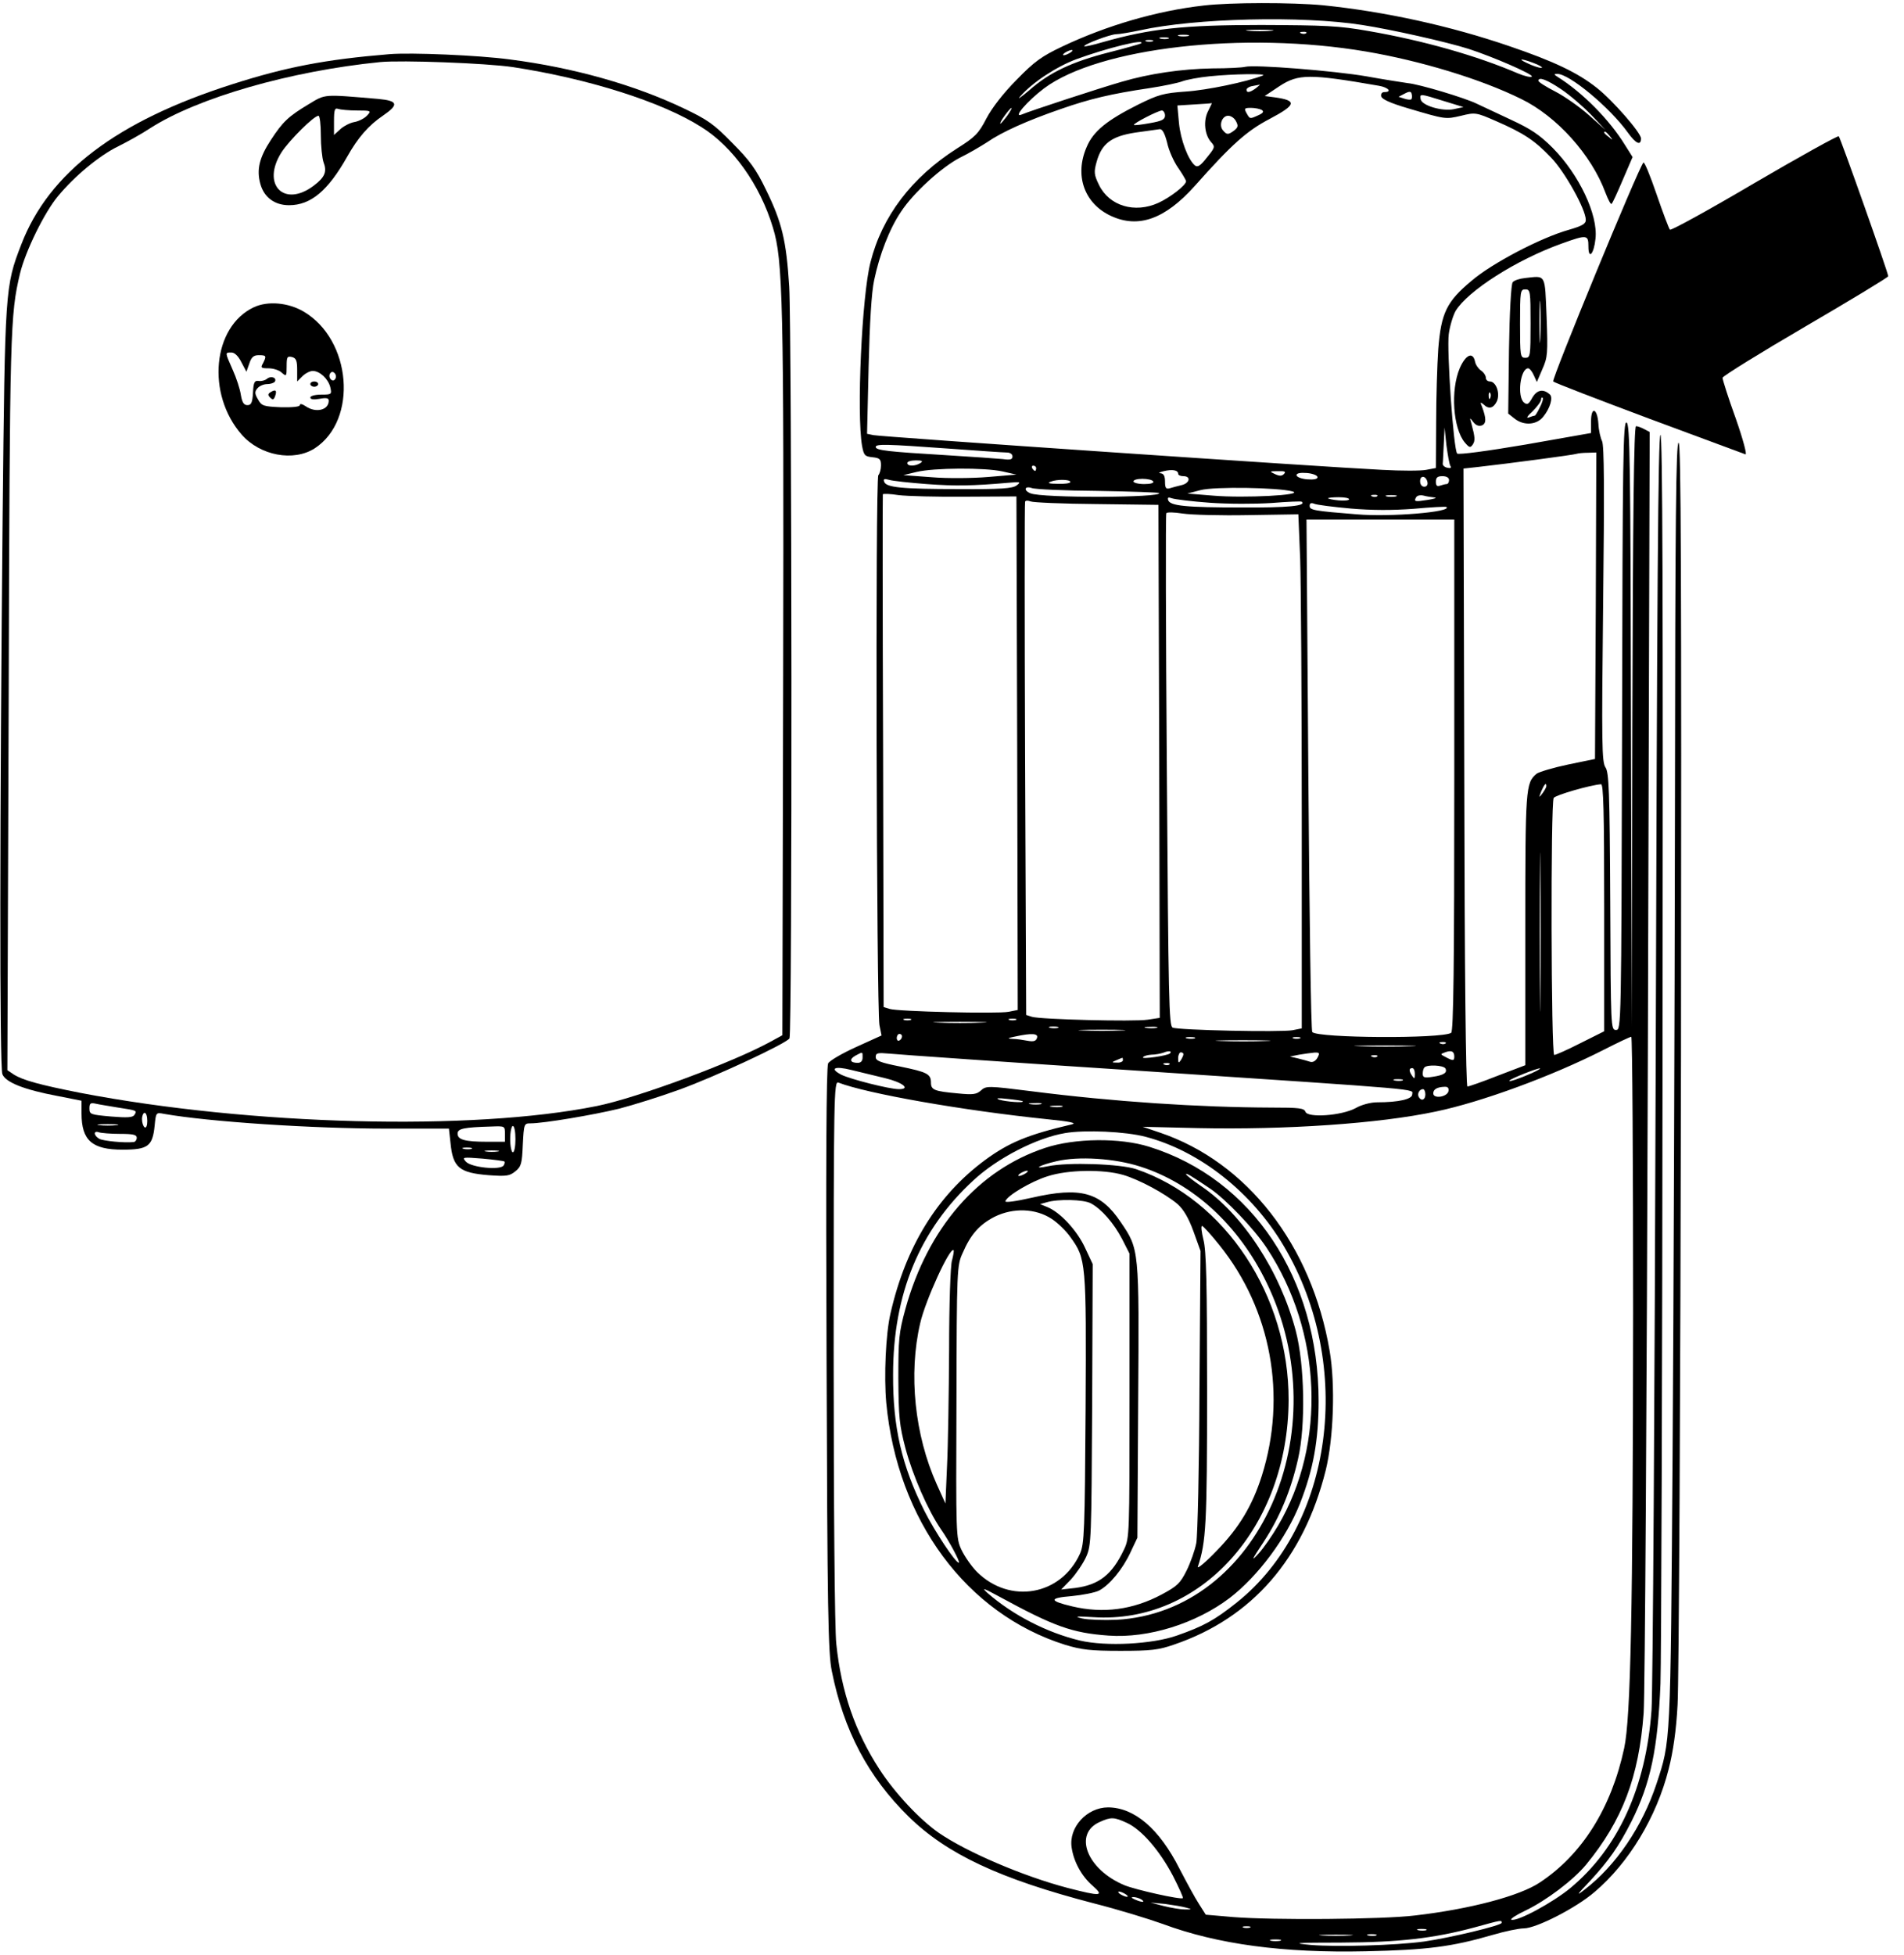 <?xml version="1.0" standalone="no"?>
<!DOCTYPE svg PUBLIC "-//W3C//DTD SVG 20010904//EN"
 "http://www.w3.org/TR/2001/REC-SVG-20010904/DTD/svg10.dtd">
<svg version="1.0" xmlns="http://www.w3.org/2000/svg"
 width="724pt" height="743pt" viewBox="0 0 724 743"
 preserveAspectRatio="xMidYMid meet">

<g transform="translate(0,743) scale(0.1,-0.1)"
fill="#000000" stroke="none">
<path d="M4577 7409 c-178 -20 -369 -76 -536 -155 -80 -38 -107 -57 -175 -127
-50 -50 -94 -107 -115 -147 -30 -58 -43 -71 -113 -115 -171 -109 -284 -257
-328 -432 -33 -128 -53 -576 -32 -698 7 -36 10 -40 40 -43 27 -3 32 -7 32 -31
0 -15 -5 -32 -10 -37 -12 -12 -7 -2024 4 -2090 l8 -40 -97 -44 c-53 -24 -101
-52 -106 -62 -7 -13 -9 -395 -6 -1126 3 -954 6 -1118 20 -1184 45 -226 139
-403 292 -553 146 -143 347 -237 705 -330 91 -23 208 -59 261 -78 210 -78 460
-111 773 -104 232 5 326 17 481 62 47 14 101 25 119 25 47 0 198 77 269 138
131 111 236 285 282 467 17 66 29 148 34 245 5 80 11 1191 13 2469 2 1853 0
2325 -9 2328 -10 4 -13 -283 -14 -1409 -1 -777 -5 -1876 -9 -2443 -8 -1106 -7
-1080 -61 -1245 -54 -163 -154 -311 -274 -403 -33 -26 -30 -20 21 33 72 78
109 131 157 225 74 147 101 279 111 525 3 80 7 1180 8 2444 2 1697 0 2300 -8
2303 -9 3 -13 -614 -18 -2354 -4 -1303 -11 -2418 -16 -2493 -21 -294 -127
-526 -309 -677 -67 -55 -201 -128 -224 -120 -6 2 18 18 54 35 79 38 181 115
230 174 138 168 201 333 219 576 5 70 12 1194 16 2498 l7 2372 -21 11 c-11 6
-25 11 -31 11 -8 0 -12 -345 -14 -1142 l-2 -1143 -3 1146 c-2 1007 -4 1148
-17 1153 -13 5 -15 -129 -17 -1152 -3 -1149 -3 -1157 -23 -1157 -20 0 -20 7
-22 488 -2 422 -5 491 -18 510 -14 20 -15 89 -9 620 5 439 4 603 -4 620 -6 12
-13 42 -14 66 -4 60 -28 68 -28 9 l0 -44 -250 -44 c-147 -25 -254 -39 -259
-34 -14 14 -40 393 -32 454 4 30 16 70 26 88 46 76 230 194 403 256 97 35 102
34 102 -11 0 -52 21 -29 27 30 10 90 -62 243 -163 345 -50 50 -83 72 -161 108
-54 25 -111 52 -128 60 -45 22 -218 74 -262 78 -21 3 -92 14 -158 26 -123 21
-424 45 -460 36 -11 -3 -67 -6 -125 -6 -117 -2 -240 -20 -345 -51 -84 -24
-352 -112 -379 -124 -37 -16 19 50 84 99 207 155 760 219 1225 140 206 -35
435 -104 589 -180 136 -66 268 -213 321 -357 10 -26 20 -45 23 -42 4 3 23 45
43 92 l37 86 -29 46 c-59 96 -161 199 -255 258 -16 10 -16 12 -3 12 45 2 201
-128 269 -223 31 -43 50 -51 50 -22 0 21 -107 144 -168 192 -73 58 -164 101
-331 158 -227 78 -476 132 -710 156 -117 11 -353 11 -454 -1z m603 -74 c110
-17 320 -64 405 -91 92 -30 245 -96 240 -105 -3 -4 -27 1 -53 12 -156 67 -360
125 -568 161 -113 20 -164 22 -409 23 -296 0 -421 -14 -601 -65 -37 -11 -69
-18 -71 -16 -6 6 99 46 122 46 12 0 53 7 91 15 208 46 615 56 844 20z m-347
-22 c-24 -2 -62 -2 -85 0 -24 2 -5 4 42 4 47 0 66 -2 43 -4z m134 -9 c-3 -3
-12 -4 -19 -1 -8 3 -5 6 6 6 11 1 17 -2 13 -5z m-449 -11 c-10 -2 -26 -2 -35
0 -10 3 -2 5 17 5 19 0 27 -2 18 -5z m-75 -10 c-7 -2 -21 -2 -30 0 -10 3 -4 5
12 5 17 0 24 -2 18 -5z m-60 -10 c-7 -2 -19 -2 -25 0 -7 3 -2 5 12 5 14 0 19
-2 13 -5z m-44 -8 c-3 -2 -58 -18 -122 -34 -141 -36 -226 -76 -303 -144 -33
-28 -48 -38 -34 -23 46 53 138 113 213 141 118 43 264 79 246 60z m-269 -35
c-8 -5 -19 -10 -25 -10 -5 0 -3 5 5 10 8 5 20 10 25 10 6 0 3 -5 -5 -10z
m1775 -45 c17 -8 23 -13 15 -13 -8 0 -33 8 -55 19 -43 20 -10 15 40 -6z
m-1043 -42 c-60 -24 -214 -56 -293 -61 -85 -6 -105 -12 -180 -49 -120 -60
-172 -102 -197 -162 -47 -108 -9 -215 93 -262 104 -48 205 -12 318 114 142
160 199 210 285 255 102 54 105 70 19 82 l-38 5 57 38 c71 46 113 47 377 1 36
-6 52 -24 21 -24 -9 0 -14 -7 -12 -16 2 -11 35 -26 103 -46 142 -42 141 -42
201 -28 53 13 57 13 132 -20 106 -46 148 -74 210 -139 53 -55 132 -197 132
-237 0 -15 -14 -23 -66 -38 -106 -30 -291 -127 -368 -193 -95 -79 -116 -122
-127 -260 -4 -59 -8 -185 -8 -280 l-1 -172 -37 -7 c-20 -4 -95 -4 -167 0 -229
11 -1910 126 -1935 132 l-24 5 6 257 c4 165 11 282 21 327 20 96 58 195 102
260 47 72 155 170 225 206 31 15 77 42 102 58 56 39 154 83 282 127 109 38
188 57 336 79 53 8 110 20 125 26 16 6 63 15 104 19 88 9 221 11 202 3z m1134
-52 c33 -22 84 -66 114 -97 l55 -58 -64 57 c-35 31 -92 71 -127 89 -35 18 -64
36 -64 41 0 16 31 5 86 -32z m-1160 4 c-23 -17 -36 -19 -36 -6 0 5 10 12 23
14 12 2 24 5 27 5 3 1 -4 -5 -14 -13z m591 -42 c-3 -3 -15 -2 -27 2 l-22 7 23
12 c19 10 25 9 27 -2 2 -7 1 -16 -1 -19z m123 -7 l75 -23 -37 -8 c-45 -9 -122
14 -126 38 -4 22 -2 21 88 -7z m-896 -38 c-19 -36 -14 -91 12 -119 15 -17 14
-20 -17 -58 -24 -31 -35 -38 -45 -30 -26 21 -55 98 -61 162 l-6 66 64 4 c35 2
65 4 67 5 1 1 -5 -12 -14 -30z m-764 -18 c-12 -16 -24 -30 -26 -30 -3 0 4 14
16 30 12 17 24 30 26 30 3 0 -4 -13 -16 -30z m968 22 c9 -6 5 -12 -13 -20 -33
-15 -32 -15 -45 8 -10 18 -8 20 17 20 15 0 34 -4 41 -8z m-368 -21 c0 -15 -11
-21 -57 -29 -32 -6 -60 -9 -61 -7 -5 5 90 54 106 55 6 0 12 -9 12 -19z m270
-22 c9 -17 8 -23 -7 -35 -23 -17 -28 -17 -43 1 -16 19 -3 55 20 55 11 0 24 -9
30 -21z m-262 -81 c6 -29 25 -72 42 -96 16 -23 30 -47 30 -51 0 -15 -61 -62
-105 -82 -90 -41 -187 -12 -226 68 -19 39 -20 49 -9 88 19 69 56 97 147 111
43 6 85 12 93 13 10 1 19 -16 28 -51z m1683 25 c13 -16 12 -17 -3 -4 -10 7
-18 15 -18 17 0 8 8 3 21 -13z m-606 -1254 c5 -7 1 -10 -11 -7 -11 2 -19 9
-18 16 1 6 2 40 4 75 l3 62 7 -67 c5 -37 11 -72 15 -79z m-1910 66 c110 -8
210 -15 223 -15 13 0 22 -6 22 -15 0 -12 -9 -14 -37 -10 -21 2 -119 9 -218 15
-216 13 -265 18 -265 31 0 12 40 11 275 -6z m2463 -597 l-3 -583 -102 -21
c-57 -12 -110 -28 -120 -35 -42 -35 -43 -55 -43 -593 l0 -515 -105 -40 c-58
-23 -110 -41 -115 -41 -6 0 -11 446 -12 1175 l-3 1174 55 6 c116 13 365 46
375 50 6 2 25 4 43 4 l32 1 -2 -582z m-2568 542 c-20 -13 -50 -13 -50 0 0 6
15 10 33 10 24 0 28 -3 17 -10z m440 -20 c0 -5 -2 -10 -4 -10 -3 0 -8 5 -11
10 -3 6 -1 10 4 10 6 0 11 -4 11 -10z m-128 -12 l53 -12 -107 -9 c-59 -5 -156
-6 -215 -1 l-108 8 50 12 c66 16 260 17 327 2z m668 -9 c0 -5 9 -9 20 -9 30 0
24 -27 -7 -34 -16 -4 -36 -9 -45 -12 -14 -4 -18 1 -18 25 0 22 -5 31 -17 32
-10 1 -4 4 12 8 33 8 55 4 55 -10z m402 -1 c-8 -8 -17 -8 -34 0 -22 10 -21 11
12 11 26 1 31 -2 22 -11z m128 -12 c0 -7 -14 -10 -40 -8 -22 2 -40 9 -40 16 0
7 14 10 40 8 22 -2 40 -9 40 -16z m418 -19 c2 -10 -3 -17 -12 -17 -10 0 -16 9
-16 21 0 24 23 21 28 -4z m82 8 c0 -8 -4 -15 -9 -15 -5 0 -16 -3 -25 -6 -12
-4 -16 0 -16 15 0 16 6 21 25 21 16 0 25 -6 25 -15z m-1986 -15 c109 -8 174
-7 311 5 46 4 48 3 31 -10 -16 -12 -60 -15 -220 -14 -217 0 -277 6 -284 28 -4
11 1 12 19 7 13 -4 77 -11 143 -16z m546 8 c0 -5 -21 -8 -47 -7 -34 0 -42 3
-28 8 24 10 75 9 75 -1z m315 2 c4 -6 -10 -10 -34 -10 -23 0 -41 5 -41 10 0 6
15 10 34 10 19 0 38 -4 41 -10z m-211 -36 c126 -2 231 -6 233 -8 19 -18 -447
-20 -489 -1 -27 11 -22 29 5 20 12 -5 125 -10 251 -11z m741 -2 c47 -14 -184
-26 -302 -16 l-98 8 50 13 c54 14 295 10 350 -5z m-1245 -20 l195 1 3 -976 2
-976 -35 -7 c-43 -8 -422 1 -452 11 l-23 7 -2 972 c-2 534 -2 974 -1 977 1 3
28 2 60 -3 32 -4 146 -7 253 -6z m1567 2 c-3 -3 -12 -4 -19 -1 -8 3 -5 6 6 6
11 1 17 -2 13 -5z m71 -1 c-10 -2 -26 -2 -35 0 -10 3 -2 5 17 5 19 0 27 -2 18
-5z m147 -4 c11 -1 0 -5 -25 -9 -50 -8 -55 -7 -45 10 4 7 17 9 29 6 11 -3 30
-6 41 -7z m-855 -20 c70 -5 173 -5 235 -1 61 5 112 7 115 5 19 -16 -53 -23
-225 -22 -216 0 -276 6 -283 28 -3 10 0 12 14 7 11 -4 75 -12 144 -17z m530
13 c0 -4 -18 -6 -40 -4 -22 2 -40 6 -40 8 0 2 18 4 40 4 22 0 40 -3 40 -8z
m-960 -18 l235 -3 3 -975 2 -975 -46 -7 c-53 -8 -408 1 -440 11 l-22 7 -4 971
c-2 535 -2 976 0 980 2 5 11 5 21 1 9 -4 122 -9 251 -10z m966 -17 c82 -7 159
-7 240 -1 65 6 121 9 124 7 24 -19 -214 -39 -341 -28 -163 13 -179 16 -179 32
0 10 5 13 18 8 9 -4 71 -12 138 -18z m-390 -25 l191 3 7 -170 c3 -93 6 -533 6
-977 l0 -807 -35 -7 c-44 -8 -434 0 -456 10 -14 6 -16 105 -22 977 -4 534 -5
974 -2 978 2 5 30 4 62 -1 32 -5 144 -8 249 -6z m784 -989 c0 -723 -3 -974
-12 -979 -37 -23 -507 -20 -528 3 -5 4 -11 445 -15 978 l-7 970 281 0 281 0 0
-972z m350 -41 c0 -5 -7 -17 -15 -28 -14 -18 -14 -17 -4 9 12 27 19 34 19 19z
m220 -462 l0 -470 -90 -45 c-49 -25 -94 -45 -100 -45 -12 0 -14 958 -2 977 7
11 139 49 180 52 9 1 12 -99 12 -469z m-243 -337 c-1 -136 -2 -27 -2 242 0
270 1 381 2 248 2 -133 2 -353 0 -490z m-2394 -90 c-7 -2 -19 -2 -25 0 -7 3
-2 5 12 5 14 0 19 -2 13 -5z m400 0 c-7 -2 -19 -2 -25 0 -7 3 -2 5 12 5 14 0
19 -2 13 -5z m-130 -10 c-46 -2 -120 -2 -165 0 -46 1 -9 3 82 3 91 0 128 -2
83 -3z m290 -20 c-7 -2 -21 -2 -30 0 -10 3 -4 5 12 5 17 0 24 -2 18 -5z m375
0 c-10 -2 -28 -2 -40 0 -13 2 -5 4 17 4 22 1 32 -1 23 -4z m-135 -10 c-40 -2
-106 -2 -145 0 -40 1 -8 3 72 3 80 0 112 -2 73 -3z m-833 -22 c0 -6 -4 -13
-10 -16 -5 -3 -10 1 -10 9 0 9 5 16 10 16 6 0 10 -4 10 -9z m513 -7 c-4 -12
-14 -14 -36 -10 -16 3 -41 7 -56 7 -22 1 -21 3 9 9 64 14 90 12 83 -6z m600
-1 c-7 -2 -21 -2 -30 0 -10 3 -4 5 12 5 17 0 24 -2 18 -5z m400 0 c-7 -2 -19
-2 -25 0 -7 3 -2 5 12 5 14 0 19 -2 13 -5z m1267 -1050 c-1 -1124 -9 -1532
-34 -1648 -49 -228 -160 -404 -320 -510 -77 -52 -268 -102 -476 -126 -123 -15
-539 -18 -690 -6 l-105 9 -26 41 c-15 23 -48 84 -74 134 -77 152 -171 232
-271 233 -81 0 -151 -76 -139 -153 8 -54 38 -109 80 -145 45 -40 32 -41 -96
-8 -167 44 -381 135 -489 209 -72 50 -167 151 -226 242 -92 142 -145 293 -164
477 -6 54 -10 517 -10 1117 0 970 1 1023 18 1016 109 -42 473 -106 792 -139
91 -9 117 -15 95 -20 -167 -39 -239 -69 -330 -136 -181 -134 -301 -328 -359
-583 -18 -77 -25 -238 -16 -339 42 -447 305 -802 680 -920 63 -19 96 -23 210
-23 116 0 145 3 205 24 296 101 492 326 576 662 30 122 37 326 15 454 -68 402
-314 718 -646 830 l-65 22 210 -5 c334 -7 689 17 905 63 173 36 440 134 635
233 55 28 103 51 108 51 4 1 7 -475 7 -1056z m-1397 1040 c-45 -2 -122 -2
-170 0 -48 1 -11 3 82 3 94 0 133 -2 88 -3z m684 -9 c-3 -3 -12 -4 -19 -1 -8
3 -5 6 6 6 11 1 17 -2 13 -5z m-134 -11 c-51 -2 -136 -2 -190 0 -54 1 -12 3
92 3 105 0 149 -2 98 -3z m-914 -27 c-9 -9 -108 -23 -103 -15 3 5 17 9 32 10
15 0 36 4 47 8 19 8 33 6 24 -3z m1081 -12 c0 -17 -5 -17 -33 -2 -21 11 -21
11 -2 18 24 9 35 4 35 -16z m-2250 -4 c0 -13 -7 -20 -18 -20 -30 0 -34 13 -10
27 30 16 28 16 28 -7z m1050 -50 c1111 -74 1040 -68 1040 -90 0 -18 -51 -30
-134 -30 -23 0 -59 -9 -81 -22 -54 -29 -182 -38 -191 -14 -5 14 -25 16 -128
16 -277 1 -599 22 -913 62 -167 21 -173 21 -193 3 -17 -15 -30 -17 -89 -11
-88 8 -101 13 -101 41 0 33 -15 40 -117 61 -76 15 -93 22 -93 36 0 16 7 17 53
13 28 -3 455 -33 947 -65z m170 63 c0 -5 -5 -15 -10 -23 -8 -12 -10 -11 -10 8
0 12 5 22 10 22 6 0 10 -3 10 -7z m510 -13 c-7 -13 -18 -19 -28 -16 -9 3 -30
9 -47 13 l-30 7 35 7 c19 3 45 7 58 8 20 1 21 -2 12 -19z m227 4 c-3 -3 -12
-4 -19 -1 -8 3 -5 6 6 6 11 1 17 -2 13 -5z m-967 -14 c0 -5 -10 -10 -22 -9
-22 0 -22 1 -3 9 11 5 21 9 23 9 1 1 2 -3 2 -9z m177 -16 c-3 -3 -12 -4 -19
-1 -8 3 -5 6 6 6 11 1 17 -2 13 -5z m-1082 -52 c67 -16 100 -42 53 -42 -36 0
-185 38 -219 55 -46 24 -26 34 38 18 32 -8 90 -22 128 -31z m2131 37 c9 -16
-6 -26 -48 -32 -32 -5 -38 -3 -38 12 0 10 3 21 7 24 11 11 71 8 79 -4z m-116
-21 c0 -19 -2 -20 -10 -8 -13 19 -13 30 0 30 6 0 10 -10 10 -22z m445 3 c-47
-21 -92 -36 -85 -28 7 8 103 46 115 46 6 0 -8 -8 -30 -18z m-492 -28 c-7 -2
-21 -2 -30 0 -10 3 -4 5 12 5 17 0 24 -2 18 -5z m175 -40 c-4 -23 -58 -31 -58
-9 0 15 14 24 43 25 12 1 17 -5 15 -16z m-88 -13 c0 -21 -15 -27 -25 -10 -7
12 2 30 16 30 5 0 9 -9 9 -20z m-1531 -26 c8 -7 -64 -2 -89 6 -16 6 -6 7 30 3
30 -3 57 -7 59 -9z m69 -11 c-10 -2 -28 -2 -40 0 -13 2 -5 4 17 4 22 1 32 -1
23 -4z m80 -10 c-10 -2 -28 -2 -40 0 -13 2 -5 4 17 4 22 1 32 -1 23 -4z m318
-114 c206 -54 405 -211 526 -416 269 -454 188 -1062 -180 -1355 -84 -67 -127
-90 -227 -125 -94 -33 -269 -42 -368 -19 -126 30 -256 97 -352 181 -24 22 -16
19 45 -14 208 -113 276 -138 415 -148 152 -11 333 46 461 143 108 83 216 228
268 361 50 128 70 238 70 388 0 465 -252 844 -644 966 -111 35 -283 33 -395
-4 -256 -84 -447 -305 -532 -612 -25 -91 -27 -115 -27 -265 1 -146 4 -177 27
-265 28 -104 85 -235 135 -308 33 -47 75 -127 68 -127 -13 0 -91 118 -131 197
-86 172 -120 318 -119 518 0 307 101 550 305 738 91 85 241 162 349 180 76 13
230 6 306 -14z m-21 -113 c202 -64 375 -223 481 -441 275 -566 -30 -1252 -570
-1282 -50 -2 -109 0 -131 5 -32 8 -24 9 42 5 409 -27 741 342 743 825 1 397
-241 763 -580 878 -60 20 -259 27 -335 11 -62 -13 -33 4 32 19 85 20 221 11
318 -20z m-435 -26 c-8 -5 -19 -10 -25 -10 -5 0 -3 5 5 10 8 5 20 10 25 10 6
0 3 -5 -5 -10z m371 -6 c61 -18 158 -70 207 -111 22 -20 41 -51 60 -103 l27
-75 -4 -530 c-1 -291 -7 -552 -12 -580 -5 -27 -22 -75 -37 -105 -24 -48 -35
-59 -95 -91 -109 -58 -222 -73 -340 -45 -89 21 -89 32 -2 39 41 4 88 13 104
21 40 21 90 81 120 146 l26 55 3 518 c4 580 4 578 -66 681 -77 115 -153 136
-340 93 -62 -14 -101 -19 -99 -13 6 21 99 76 161 95 77 25 211 27 287 5z m329
-51 c60 -40 169 -154 217 -227 210 -318 227 -742 43 -1055 -21 -36 -54 -84
-74 -106 -30 -33 -27 -25 19 44 61 93 104 196 131 316 29 125 25 358 -9 487
-60 226 -201 442 -359 549 -32 22 -58 42 -58 46 0 5 19 -6 90 -54z m-452 -57
c41 -22 87 -75 119 -136 l28 -55 0 -540 c0 -529 0 -541 -21 -585 -45 -95 -94
-134 -185 -146 l-54 -6 37 38 c20 22 46 60 58 86 20 45 20 66 23 580 l2 533
-29 62 c-30 65 -94 135 -144 155 l-27 11 25 7 c43 13 140 11 168 -4z m-149
-59 c23 -15 55 -46 71 -69 60 -83 61 -94 58 -655 -3 -464 -5 -511 -21 -548
-72 -160 -267 -194 -392 -70 -21 21 -47 59 -59 84 -21 45 -21 55 -19 563 1
502 2 518 23 564 31 72 64 109 122 139 71 35 156 32 217 -8z m638 -100 c197
-245 257 -573 161 -877 -36 -113 -86 -197 -171 -284 -43 -45 -76 -72 -72 -61
31 94 35 158 35 670 0 406 -3 532 -14 573 -7 29 -10 52 -5 52 4 0 34 -33 66
-73z m-1017 -58 c-6 -18 -11 -171 -11 -339 -1 -168 -4 -368 -8 -445 l-6 -140
-33 73 c-84 187 -108 419 -63 612 19 85 113 291 127 278 2 -3 -1 -20 -6 -39z
m665 -2138 c55 -25 124 -104 175 -201 23 -45 40 -83 38 -85 -7 -7 -181 32
-222 49 -144 60 -196 197 -93 241 42 19 54 18 102 -4z m-5 -271 c8 -5 11 -10
5 -10 -5 0 -17 5 -25 10 -8 5 -10 10 -5 10 6 0 17 -5 25 -10z m60 -20 c18 -12
2 -12 -25 0 -13 6 -15 9 -5 9 8 0 22 -4 30 -9z m170 -31 c24 -7 24 -7 -5 -7
-16 0 -52 6 -80 13 l-50 13 55 -5 c30 -4 66 -10 80 -14z m1200 -58 c0 -10
-197 -57 -295 -71 -112 -15 -332 -21 -430 -13 -77 7 -61 9 115 9 220 1 352 16
508 58 105 29 102 28 102 17z m-957 -18 c-7 -2 -19 -2 -25 0 -7 3 -2 5 12 5
14 0 19 -2 13 -5z m670 -10 c-7 -2 -21 -2 -30 0 -10 3 -4 5 12 5 17 0 24 -2
18 -5z m-290 -20 c-29 -2 -77 -2 -105 0 -29 2 -6 3 52 3 58 0 81 -1 53 -3z
m100 0 c-7 -2 -21 -2 -30 0 -10 3 -4 5 12 5 17 0 24 -2 18 -5z m-365 -20 c-10
-2 -26 -2 -35 0 -10 3 -2 5 17 5 19 0 27 -2 18 -5z"/>
<path d="M1480 7224 c-243 -20 -393 -49 -596 -114 -440 -140 -698 -336 -803
-609 -62 -160 -62 -170 -71 -1036 -11 -1130 -12 -2089 -1 -2118 12 -31 82 -59
210 -83 l91 -18 0 -48 c0 -103 40 -138 156 -138 97 0 114 13 122 91 5 51 5 51
36 45 171 -30 562 -56 850 -56 l233 0 6 -54 c9 -94 33 -114 145 -123 68 -5 80
-3 102 15 22 18 25 29 28 101 4 79 5 81 29 81 50 0 240 32 338 56 54 14 156
46 225 71 134 48 409 176 422 196 11 17 9 2680 -1 2857 -11 177 -28 246 -89
370 -37 77 -62 111 -127 176 -69 71 -94 89 -185 132 -186 89 -419 155 -661
186 -118 16 -378 27 -459 20z m470 -49 c287 -44 566 -132 717 -228 119 -74
223 -219 272 -382 38 -123 42 -276 39 -1705 l-3 -1365 -44 -24 c-143 -79 -508
-214 -661 -245 -474 -96 -1318 -74 -1965 50 -152 30 -219 48 -253 70 l-24 16
5 1401 c4 1428 6 1469 43 1627 21 86 93 233 145 295 63 76 157 154 229 189 36
18 90 48 120 68 182 117 535 218 875 252 83 8 404 -4 505 -19z m-1501 -3955
c72 -11 73 -11 62 -28 -6 -10 -28 -11 -89 -6 -78 7 -82 8 -82 31 0 19 4 22 23
18 12 -3 51 -9 86 -15z m111 -51 c0 -17 -4 -28 -10 -24 -5 3 -10 17 -10 31 0
13 5 24 10 24 6 0 10 -14 10 -31z m-117 -16 c-18 -2 -48 -2 -65 0 -18 2 -4 4
32 4 36 0 50 -2 33 -4z m1477 -33 l0 -30 -67 0 c-86 0 -113 8 -113 31 0 19 23
24 128 27 52 2 52 2 52 -28z m40 -20 c0 -27 -4 -50 -10 -50 -5 0 -10 23 -10
50 0 28 5 50 10 50 6 0 10 -22 10 -50z m-1504 20 c50 0 64 -3 64 -15 0 -8 -6
-16 -12 -16 -34 -4 -115 4 -130 12 -22 12 -24 33 -2 25 9 -3 45 -6 80 -6z
m1337 -57 c-7 -2 -21 -2 -30 0 -10 3 -4 5 12 5 17 0 24 -2 18 -5z m100 -10
c-13 -2 -33 -2 -45 0 -13 2 -3 4 22 4 25 0 35 -2 23 -4z m25 -38 c2 -2 1 -9
-3 -15 -12 -19 -122 -8 -143 14 -16 18 -14 18 63 12 44 -4 81 -9 83 -11z"/>
<path d="M1174 7034 c-77 -46 -99 -67 -144 -136 -44 -67 -55 -113 -40 -167 14
-51 54 -81 109 -81 83 0 148 55 221 184 41 73 81 119 137 157 61 42 56 56 -19
63 -212 18 -199 19 -264 -20z m183 -24 c54 0 56 -1 39 -19 -9 -10 -31 -22 -49
-25 -17 -3 -41 -16 -54 -28 l-23 -21 0 52 c0 44 3 52 16 47 9 -3 41 -6 71 -6z
m-137 -94 c0 -41 5 -87 10 -102 14 -36 6 -57 -36 -89 -114 -87 -202 4 -123
127 31 47 123 138 140 138 5 0 9 -33 9 -74z"/>
<path d="M965 6262 c-157 -74 -181 -330 -46 -484 70 -80 197 -104 278 -52 165
108 140 413 -43 520 -58 34 -136 41 -189 16z m-47 -209 l19 -36 11 31 c8 25
17 32 36 32 29 0 30 -3 16 -31 -10 -17 -7 -19 21 -19 18 0 41 -7 51 -17 17
-15 18 -14 18 25 0 35 2 39 20 35 16 -4 20 -14 20 -49 l0 -44 20 20 c11 11 29
20 39 20 27 0 59 -30 67 -62 6 -27 5 -28 -35 -28 -23 0 -41 -5 -41 -11 0 -7
12 -9 35 -5 26 5 35 3 35 -7 0 -36 -49 -48 -88 -21 -12 8 -22 11 -22 4 0 -6
-26 -9 -72 -8 -67 3 -73 5 -87 30 -13 22 -13 29 -2 42 7 9 24 16 37 16 12 0
25 4 29 9 9 15 -14 24 -30 11 -7 -6 -22 -10 -32 -8 -15 2 -19 -5 -21 -44 -2
-39 -7 -48 -21 -48 -14 0 -20 10 -25 38 -3 22 -17 65 -31 96 -30 68 -30 66 -5
66 12 0 26 -13 38 -37z m357 -63 c-5 -8 -11 -8 -17 -2 -6 6 -7 16 -3 22 5 8
11 8 17 2 6 -6 7 -16 3 -22z"/>
<path d="M1180 5970 c0 -5 7 -10 15 -10 8 0 15 5 15 10 0 6 -7 10 -15 10 -8 0
-15 -4 -15 -10z"/>
<path d="M1030 5940 c-12 -7 -12 -12 -3 -21 10 -10 14 -9 19 5 8 22 2 27 -16
16z"/>
<path d="M6671 6734 c-173 -102 -317 -181 -321 -177 -4 4 -27 65 -51 135 -24
70 -46 124 -50 120 -20 -23 -350 -825 -343 -832 5 -5 169 -68 364 -141 195
-72 361 -134 367 -136 7 -3 -9 57 -37 137 -28 77 -50 147 -50 154 0 6 142 94
315 195 173 101 315 187 315 191 0 13 -181 524 -188 532 -4 3 -148 -77 -321
-178z"/>
<path d="M5798 6373 c-20 -2 -41 -9 -46 -16 -6 -7 -12 -117 -14 -255 l-3 -244
24 -19 c35 -28 85 -25 110 8 25 31 37 71 25 83 -25 23 -49 19 -67 -11 -14 -26
-20 -29 -32 -19 -27 22 -14 130 16 130 5 0 15 -12 21 -26 l12 -26 21 49 c20
45 21 59 16 198 -7 167 -1 157 -83 148z m22 -173 c0 -123 -1 -130 -20 -130
-19 0 -20 7 -20 130 0 123 1 130 20 130 19 0 20 -7 20 -130z m37 -57 c-2 -37
-3 -9 -3 62 0 72 1 102 3 68 2 -34 2 -93 0 -130z m-2 -262 c-8 -17 -17 -31
-19 -31 -3 0 -13 -3 -23 -7 -11 -4 -5 6 15 24 17 17 32 37 32 44 0 7 3 10 6 7
3 -4 -2 -20 -11 -37z"/>
<path d="M5551 6031 c-36 -84 -26 -229 19 -283 17 -20 21 -21 30 -8 10 15 9
28 -5 80 -7 24 -7 24 7 6 10 -13 21 -17 33 -13 17 7 17 27 0 72 -7 16 -6 18 6
8 20 -20 38 -15 51 12 13 30 -3 75 -27 75 -8 0 -15 6 -15 14 0 8 -8 21 -19 28
-10 7 -20 22 -22 33 -8 39 -35 28 -58 -24z m116 -113 c-3 -8 -6 -5 -6 6 -1 11
2 17 5 13 3 -3 4 -12 1 -19z"/>
</g>
</svg>

